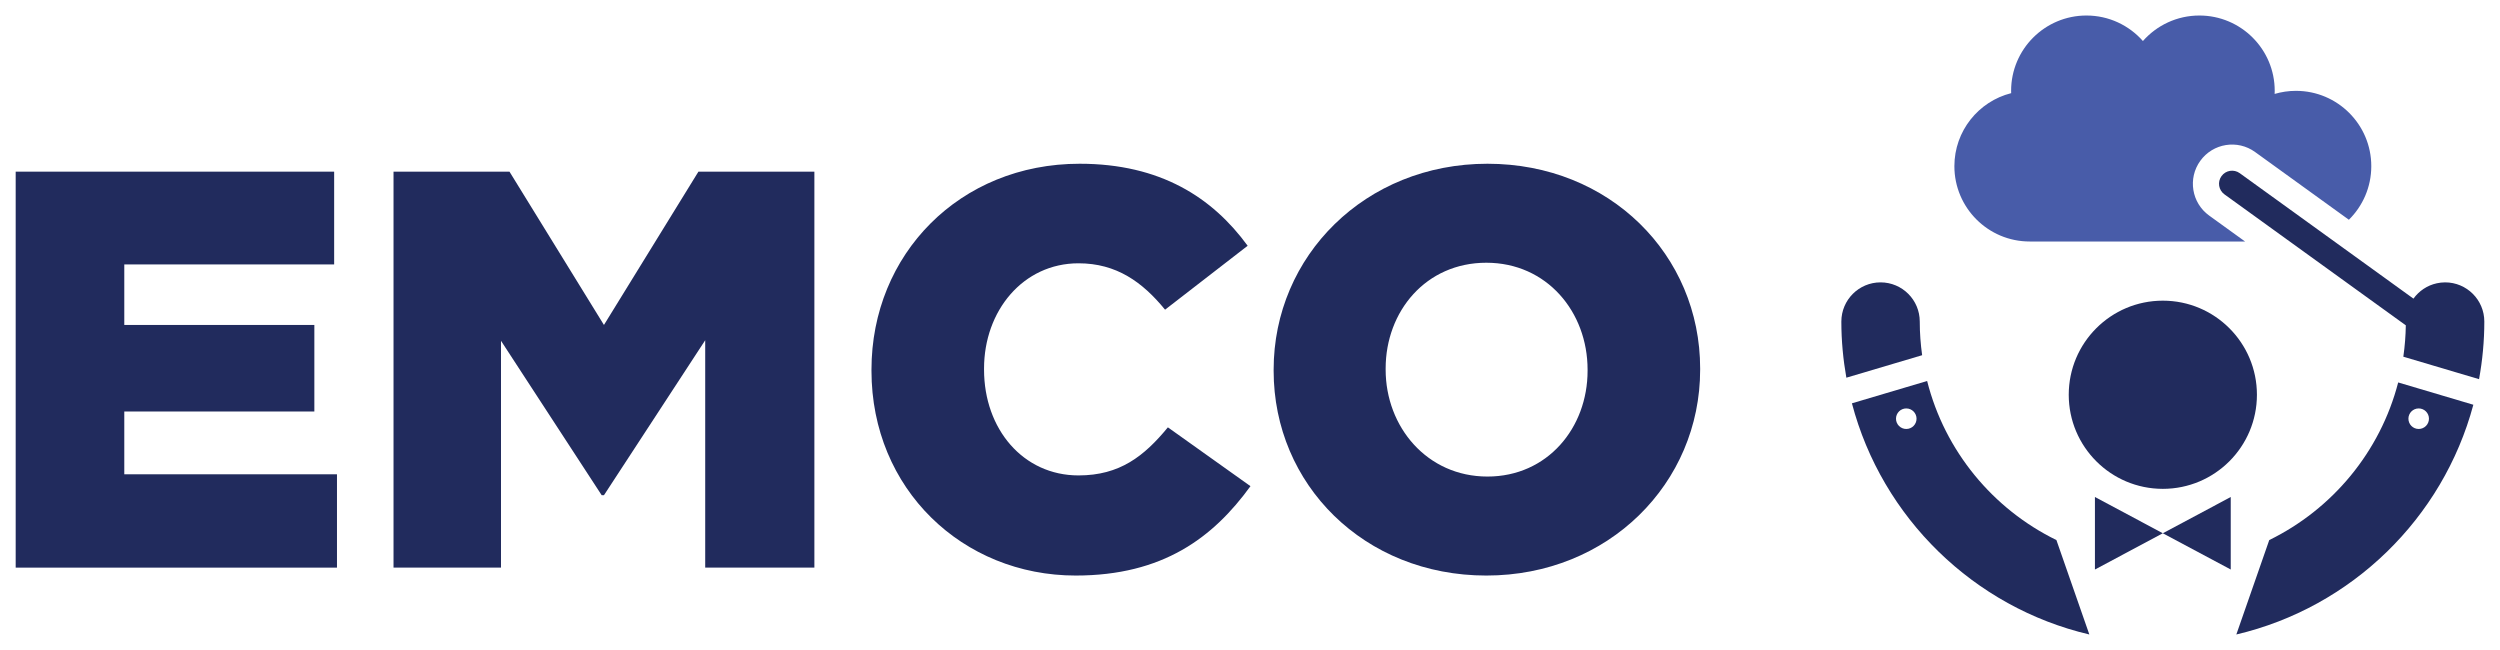 <?xml version="1.0" encoding="utf-8"?>
<!-- Generator: Adobe Illustrator 26.0.3, SVG Export Plug-In . SVG Version: 6.00 Build 0)  -->
<svg version="1.1" id="Layer_1" xmlns="http://www.w3.org/2000/svg" xmlns:xlink="http://www.w3.org/1999/xlink" x="0px" y="0px"
	 viewBox="0 0 1000 260" style="enable-background:new 0 0 1000 260;" xml:space="preserve">
<style type="text/css">
	.st0{fill:#FFFFFF;}
	.st1{fill:#485CA9;}
	.st2{fill:#212B5D;}
</style>
<g>
	<path class="st1" d="M880.122,64.325c5.07-7.02,14.872-8.602,21.895-3.532
		l37.534,27.108c5.529-5.462,8.962-13.044,8.962-21.431
		c0-16.641-13.49-30.132-30.131-30.132c-2.963,0-5.824,0.435-8.528,1.232
		c0.016-0.409,0.031-0.818,0.031-1.232c0-16.641-13.491-30.132-30.132-30.132
		c-8.997,0-17.068,3.948-22.589,10.201c-5.521-6.253-13.592-10.201-22.589-10.201
		c-16.641,0-30.132,13.491-30.132,30.132c0,0.309,0.014,0.615,0.024,0.922
		c-13.055,3.305-22.715,15.128-22.715,29.21c0,16.641,13.49,30.132,30.131,30.132
		h86.146L883.654,86.22C876.631,81.15,875.052,71.348,880.122,64.325z"/>
	<circle class="st2" cx="865.133" cy="157.903" r="37.637"/>
	<path class="st2" d="M767.903,128.628c0-8.662-7.02-15.682-15.682-15.682
		c-8.662,0-15.682,7.02-15.682,15.682c0,7.661,0.712,15.155,2.003,22.452
		l30.313-8.998C768.243,137.681,767.903,133.194,767.903,128.628z"/>
	<path class="st2" d="M907.702,216.025l-13.169,37.768
		c46.034-10.813,82.607-46.403,94.805-91.893l-30.063-8.924
		C952.098,180.712,932.951,203.676,907.702,216.025z M967.475,163.371
		c2.269,0,4.109,1.84,4.109,4.11c0,2.27-1.84,4.11-4.109,4.11
		c-2.27,0-4.11-1.84-4.11-4.11C963.364,165.211,965.205,163.371,967.475,163.371z
		"/>
	<path class="st2" d="M770.853,152.397l-30.087,8.931
		c12.042,45.766,48.738,81.607,94.967,92.465l-13.169-37.768
		C797.141,203.592,777.914,180.392,770.853,152.397z M762.508,171.59
		c-2.27,0-4.11-1.84-4.11-4.11c0-2.27,1.84-4.11,4.11-4.11
		c2.269,0,4.109,1.84,4.109,4.11C766.618,169.75,764.778,171.59,762.508,171.59z"/>
	<path class="st2" d="M991.62,151.669c1.359-7.482,2.108-15.173,2.108-23.041
		c0-8.662-7.02-15.682-15.682-15.682c-1.138,0-2.242,0.135-3.311,0.365
		c-3.839,0.826-7.128,3.069-9.357,6.14L895.895,69.27
		c-2.331-1.687-5.603-1.171-7.296,1.177c-1.69,2.341-1.164,5.606,1.177,7.296
		l72.549,52.396c-0.063,4.139-0.381,8.215-0.948,12.214
		c-0.016,0.108-0.026,0.218-0.042,0.326L991.62,151.669z"/>
	<polygon class="st2" points="892.295,227.81 892.295,213.304 892.295,198.798 865.133,213.304 	
		"/>
	<polygon class="st2" points="837.972,227.81 865.133,213.304 837.972,198.798 837.972,213.304 	
		"/>
	<g>
		<path class="st2" d="M6.272,68.663h127.389v37.109H49.715v24.209h76.025v34.619H49.715
			v25.117h85.075v37.335H6.272V68.663z"/>
		<path class="st2" d="M157.408,68.663h46.385l37.787,61.318l37.787-61.318h46.385v158.389
			h-43.669v-90.958l-40.502,61.996h-0.904l-40.276-61.77v90.732h-42.991V68.663z"/>
		<path class="st2" d="M348.591,148.311v-0.452c0-46.159,35.297-82.363,83.267-82.363
			c32.356,0,53.172,13.577,67.201,32.811l-33.034,25.565
			c-9.054-11.084-19.46-18.553-34.619-18.553c-22.175,0-37.787,19.008-37.787,42.087
			v0.452c0,23.757,15.611,42.31,37.787,42.31c16.515,0,26.247-7.691,35.749-19.231
			l33.034,23.531c-14.933,20.59-35.071,35.749-69.916,35.749
			C385.021,230.219,348.591,195.6,348.591,148.311z"/>
		<path class="st2" d="M509.455,148.311v-0.452c0-45.481,36.657-82.363,85.531-82.363
			c48.871,0,85.075,36.431,85.075,81.911v0.452c0,45.477-36.657,82.36-85.531,82.36
			C545.66,230.219,509.455,193.792,509.455,148.311z M635.033,148.311v-0.452
			c0-23.079-16.289-42.765-40.502-42.765c-24.209,0-40.273,19.46-40.273,42.313v0.452
			c0,22.853,16.515,42.762,40.728,42.762
			C618.969,190.621,635.033,171.164,635.033,148.311z"/>
	</g>
</g>
</svg>
